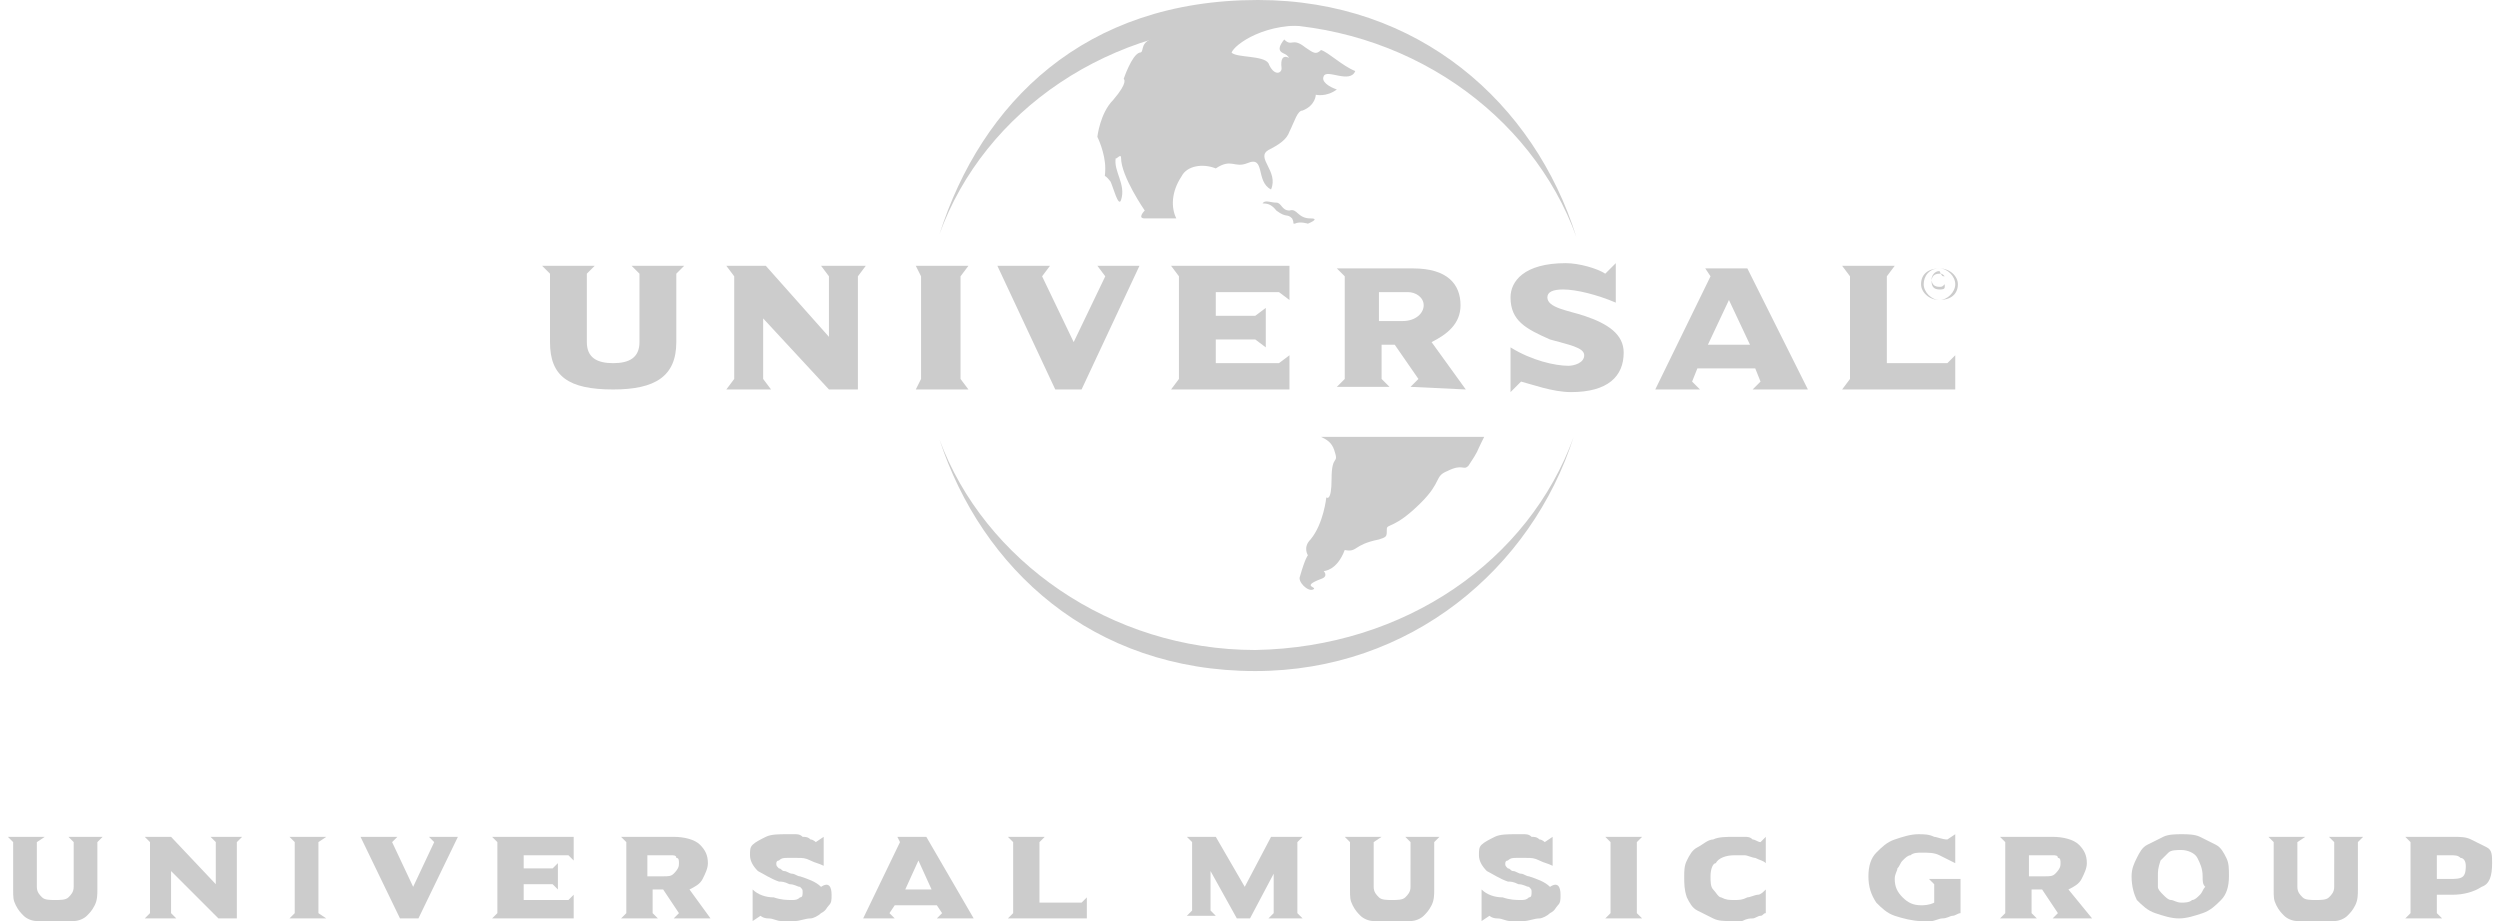 <?xml version="1.0" encoding="utf-8"?>
<!-- Generator: Adobe Illustrator 26.0.1, SVG Export Plug-In . SVG Version: 6.00 Build 0)  -->
<svg version="1.1" id="Layer_1" xmlns="http://www.w3.org/2000/svg" xmlns:xlink="http://www.w3.org/1999/xlink" x="0px" y="0px"
	 viewBox="0 0 95 35" style="enable-background:new 0 0 95 35;" xml:space="preserve">
<style type="text/css">
	.st0{fill-rule:evenodd;clip-rule:evenodd;fill:#CCCCCC;}
	.st1{fill:#CCCCCC;}
</style>
<g>
	<path class="st0" d="M59.8,16.6c-1.6,5-6.2,8.9-12.1,8.9c-6.2,0-10.4-3.9-12-8.8c1.7,4.6,6.5,8,12,8C53.4,24.6,58.1,21.3,59.8,16.6
		 M35.7,8.9c1.6-5,5.5-8.9,12.1-8.9c6.1,0,10.5,3.9,12.1,9c-1.7-4.7-6.5-8.1-12.1-8.1C42.2,0.9,37.4,4.2,35.7,8.9"/>
	<path class="st0" d="M48,7.7c0.1-0.1,0.3,0,0.5,0c0.2,0,0.2,0.3,0.5,0.3c0.3-0.1,0.3,0.3,0.8,0.3c0.4,0-0.1,0.2-0.1,0.2
		s-0.3-0.1-0.5,0c-0.1,0,0,0-0.1-0.2c-0.2-0.2-0.2,0-0.6-0.3C48.2,7.6,47.9,7.8,48,7.7 M50.2,16.6c0.2,0.1,0.4,0.2,0.5,0.5
		c0.2,0.6-0.1,0.1-0.1,1.1c0,0.9-0.2,0.7-0.2,0.7s-0.1,1-0.6,1.6c-0.3,0.3-0.1,0.6-0.1,0.6s-0.1,0.1-0.3,0.8
		c-0.1,0.2,0.3,0.6,0.5,0.5c0.2-0.1-0.5-0.1,0.3-0.4c0.3-0.1,0.1-0.3,0.1-0.3s0.5,0,0.8-0.8c0.5,0.1,0.3-0.2,1.3-0.4
		c0.3-0.1,0.3-0.1,0.3-0.4c0-0.2,0.3,0,1.3-1c0.8-0.8,0.5-1,1-1.2c0.6-0.3,0.6,0,0.8-0.2c0.4-0.6,0.3-0.5,0.5-0.9l0.1-0.2L50.2,16.6
		z M44.7,8.3c-0.2-0.4-0.2-1,0.2-1.6c0.2-0.4,0.8-0.5,1.3-0.3c0.6-0.4,0.7,0,1.2-0.2c0.7-0.3,0.3,0.7,0.9,1c0.3-0.7-0.6-1.2-0.1-1.5
		c0.4-0.2,0.7-0.4,0.8-0.7c0.2-0.4,0.3-0.8,0.5-0.8C50,4,50,3.6,50,3.6s0.4,0.1,0.8-0.2c-0.3-0.1-0.6-0.3-0.5-0.5
		c0.1-0.3,1,0.3,1.2-0.2c-0.5-0.2-1-0.7-1.3-0.8c-0.2,0.2-0.3,0.1-0.6-0.1c-0.5-0.4-0.5,0-0.8-0.3C48.4,2,48.8,2,48.9,2.1
		c0.3,0.3-0.3-0.3-0.2,0.5c0,0.2-0.3,0.3-0.5-0.2C48,2.1,47,2.2,46.8,2c0.1-0.3,1.3-1.2,3.1-1c-2.6-1-6.1,0.1-6.2,0.5
		c-0.4,0.2-0.2,0.5-0.4,0.5c-0.3,0.1-0.6,1-0.6,1s0.2,0.1-0.4,0.8c-0.5,0.5-0.6,1.4-0.6,1.4s0.3,0.6,0.3,1.2c0,0.5-0.1,0.1,0.2,0.5
		c0.1,0.2,0.3,1,0.4,0.7c0.2-0.6-0.3-1.1-0.2-1.6c0,0.1,0.2-0.2,0.2,0c0,0.7,0.9,2,0.9,2s-0.3,0.3,0,0.3L44.7,8.3z"/>
	<path class="st1" d="M26,10.1h-2l0.3,0.3v2.6c0,0.6-0.4,0.8-1,0.8c-0.6,0-1-0.2-1-0.8v-2.6l0.3-0.3h-2l0.3,0.3v2.6
		c0,1.3,0.7,1.8,2.4,1.8c1.6,0,2.4-0.5,2.4-1.8v-2.6L26,10.1z"/>
	<polygon class="st1" points="32.9,10.1 31.2,10.1 31.5,10.5 31.5,12.8 29.1,10.1 27.6,10.1 27.9,10.5 27.9,14.4 27.6,14.8 
		29.3,14.8 29,14.4 29,12.1 31.5,14.8 32.6,14.8 32.6,10.5 	"/>
	<polygon class="st1" points="36.8,14.8 36.5,14.4 36.5,10.5 36.8,10.1 34.8,10.1 35,10.5 35,14.4 34.8,14.8 	"/>
	<polygon class="st1" points="43.3,10.1 41.7,10.1 42,10.5 40.8,13 39.6,10.5 39.9,10.1 37.9,10.1 40.1,14.8 41.1,14.8 	"/>
	<polygon class="st1" points="49,14.8 49,13.5 48.6,13.8 46.2,13.8 46.2,12.9 47.7,12.9 48.1,13.2 48.1,11.7 47.7,12 46.2,12 
		46.2,11.1 48.6,11.1 49,11.4 49,10.1 44.5,10.1 44.8,10.5 44.8,14.4 44.5,14.8 	"/>
	<path class="st0" d="M55.7,14.8L54.4,13c0.6-0.3,1.1-0.7,1.1-1.4c0-0.8-0.5-1.4-1.8-1.4h-2.9l0.3,0.3v3.9l-0.3,0.3h2l-0.3-0.3v-1.3
		H53l0.9,1.3l-0.3,0.3L55.7,14.8L55.7,14.8z M54.1,11.6c0,0.3-0.3,0.6-0.8,0.6h-0.9v-1.1h1.1C53.8,11.1,54.1,11.3,54.1,11.6"/>
	<path class="st1" d="M61.7,13.4c0-0.7-0.6-1.1-1.5-1.4c-0.6-0.2-1.4-0.3-1.4-0.7c0-0.2,0.2-0.3,0.6-0.3c0.5,0,1.3,0.2,2,0.5V10
		l-0.4,0.4C60.7,10.2,60,10,59.5,10c-1.6,0-2.1,0.7-2.1,1.3c0,0.9,0.6,1.2,1.5,1.6c0.7,0.2,1.3,0.3,1.3,0.6c0,0.3-0.4,0.4-0.6,0.4
		c-0.5,0-1.4-0.2-2.2-0.7v1.7l0.4-0.4c0.4,0.1,1.2,0.4,1.9,0.4C61.1,14.9,61.7,14.3,61.7,13.4"/>
	<path class="st0" d="M68.7,14.8l-2.3-4.6h-1.6l0.2,0.3l-2.1,4.3h1.7l-0.3-0.3l0.2-0.5h2.2l0.2,0.5l-0.3,0.3H68.7z M66.5,13.1h-1.6
		l0.8-1.7L66.5,13.1z"/>
	<polygon class="st1" points="74.3,14.8 74.3,13.5 74,13.8 71.7,13.8 71.7,10.5 72,10.1 70,10.1 70.3,10.5 70.3,14.4 70,14.8 	"/>
	<path class="st1" d="M73.1,10.8c0,0.3,0.3,0.6,0.6,0.6c0.3,0,0.6-0.3,0.6-0.6c0-0.3-0.3-0.6-0.6-0.6C73.3,10.2,73.1,10.5,73.1,10.8
		 M73,10.8c0-0.4,0.3-0.6,0.7-0.6c0.4,0,0.7,0.3,0.7,0.6c0,0.4-0.3,0.6-0.7,0.6C73.3,11.4,73,11.1,73,10.8"/>
	<path class="st0" d="M73.9,10.5c-0.1-0.1-0.1-0.1-0.2-0.1c-0.2,0-0.3,0.1-0.3,0.3c0,0.2,0.1,0.3,0.3,0.3c0.1,0,0.2,0,0.2-0.1v-0.1
		c-0.1,0.1-0.1,0.1-0.2,0.1c-0.2,0-0.3-0.1-0.3-0.3c0-0.1,0.1-0.3,0.3-0.3C73.8,10.5,73.8,10.5,73.9,10.5L73.9,10.5L73.9,10.5z"/>
	<g>
		<path class="st1" d="M3.9,31.8L3.7,32v1.8c0,0.2,0,0.4-0.1,0.6c-0.1,0.2-0.2,0.3-0.3,0.4c-0.1,0.1-0.3,0.2-0.5,0.2
			c-0.2,0-0.4,0.1-0.7,0.1c-0.3,0-0.5,0-0.7-0.1c-0.2,0-0.4-0.1-0.5-0.2c-0.1-0.1-0.2-0.2-0.3-0.4c-0.1-0.2-0.1-0.3-0.1-0.6V32
			l-0.2-0.2h1.4L1.4,32v1.7c0,0.2,0.1,0.3,0.2,0.4c0.1,0.1,0.3,0.1,0.5,0.1s0.4,0,0.5-0.1c0.1-0.1,0.2-0.2,0.2-0.4V32l-0.2-0.2
			L3.9,31.8L3.9,31.8z"/>
		<path class="st1" d="M9.2,31.8L9,32v2.9H8.3l-1.8-1.8v1.6l0.2,0.2H5.5l0.2-0.2V32l-0.2-0.2h1l1.7,1.8V32L8,31.8H9.2z"/>
		<path class="st1" d="M12.4,34.9H11l0.2-0.2V32L11,31.8h1.4L12.1,32v2.7L12.4,34.9z"/>
		<path class="st1" d="M17.4,31.8l-1.5,3.1h-0.7l-1.5-3.1h1.4L14.9,32l0.8,1.7l0.8-1.7l-0.2-0.2H17.4z"/>
		<path class="st1" d="M21.8,34.9h-3.1l0.2-0.2V32l-0.2-0.2h3.1v0.9l-0.2-0.2h-1.7V33h1.1l0.2-0.2v1l-0.2-0.2h-1.1v0.6h1.7l0.2-0.2
			V34.9L21.8,34.9z"/>
		<path class="st1" d="M27,34.9h-1.4l0.2-0.2l-0.6-0.9h-0.4v0.9l0.2,0.2h-1.4l0.2-0.2V32l-0.2-0.2h2c0.4,0,0.8,0.1,1,0.3
			c0.2,0.2,0.3,0.4,0.3,0.7c0,0.2-0.1,0.4-0.2,0.6c-0.1,0.2-0.3,0.3-0.5,0.4L27,34.9z M25.8,32.8c0-0.1,0-0.2-0.1-0.2
			c0-0.1-0.1-0.1-0.2-0.1c-0.1,0-0.1,0-0.2,0h-0.7v0.8h0.6c0.2,0,0.3,0,0.4-0.1C25.8,33,25.8,32.9,25.8,32.8z"/>
		<path class="st1" d="M31.6,34c0,0.2,0,0.3-0.1,0.4c-0.1,0.1-0.1,0.2-0.3,0.3c-0.1,0.1-0.3,0.2-0.4,0.2c-0.2,0-0.4,0.1-0.6,0.1
			c-0.1,0-0.3,0-0.5,0c-0.2,0-0.3-0.1-0.5-0.1c-0.2,0-0.3-0.1-0.3-0.1L28.6,35v-1.2c0.2,0.2,0.5,0.3,0.8,0.3
			c0.3,0.1,0.5,0.1,0.7,0.1c0.1,0,0.2,0,0.3-0.1c0.1,0,0.1-0.1,0.1-0.2c0-0.1,0-0.1-0.1-0.2c-0.1,0-0.2-0.1-0.4-0.1
			c-0.2-0.1-0.3-0.1-0.4-0.1c-0.3-0.1-0.6-0.3-0.8-0.4c-0.2-0.2-0.3-0.4-0.3-0.6c0-0.2,0-0.3,0.1-0.4s0.3-0.2,0.5-0.3
			c0.2-0.1,0.5-0.1,0.8-0.1c0.1,0,0.2,0,0.3,0c0.1,0,0.2,0,0.3,0.1c0.1,0,0.2,0,0.3,0.1c0.1,0,0.2,0.1,0.2,0.1l0.3-0.2v1.1
			c-0.2-0.1-0.3-0.1-0.5-0.2c-0.2-0.1-0.3-0.1-0.5-0.1c-0.2,0-0.3,0-0.4,0c-0.1,0-0.2,0-0.3,0.1c-0.1,0-0.1,0.1-0.1,0.1
			c0,0.1,0,0.1,0.1,0.2c0.1,0,0.1,0.1,0.2,0.1c0.1,0,0.2,0.1,0.3,0.1c0.1,0,0.2,0.1,0.3,0.1c0.3,0.1,0.6,0.2,0.8,0.4
			C31.5,33.5,31.6,33.7,31.6,34z"/>
		<path class="st1" d="M37,34.9h-1.4l0.2-0.2l-0.2-0.3h-1.6l-0.2,0.3l0.2,0.2h-1.2l1.4-2.9l-0.1-0.2h1.1L37,34.9z M35.4,33.8
			l-0.5-1.1l-0.5,1.1H35.4z"/>
		<path class="st1" d="M41.3,34.9h-3l0.2-0.2V32l-0.2-0.2h1.4L39.5,32v2.3h1.6l0.2-0.2L41.3,34.9L41.3,34.9z"/>
		<path class="st1" d="M49.5,34.9h-1.3l0.2-0.2v-1.5l-0.9,1.7H47l-1-1.8v1.5l0.2,0.2h-1.1l0.2-0.2V32l-0.2-0.2h1.1l1.1,1.9l1-1.9
			h1.2L49.3,32v2.7L49.5,34.9z"/>
		<path class="st1" d="M54.7,31.8L54.5,32v1.8c0,0.2,0,0.4-0.1,0.6c-0.1,0.2-0.2,0.3-0.3,0.4c-0.1,0.1-0.3,0.2-0.5,0.2
			c-0.2,0-0.4,0.1-0.7,0.1c-0.3,0-0.5,0-0.7-0.1c-0.2,0-0.4-0.1-0.5-0.2c-0.1-0.1-0.2-0.2-0.3-0.4c-0.1-0.2-0.1-0.3-0.1-0.6V32
			l-0.2-0.2h1.4L52.2,32v1.7c0,0.2,0.1,0.3,0.2,0.4c0.1,0.1,0.3,0.1,0.5,0.1c0.2,0,0.4,0,0.5-0.1c0.1-0.1,0.2-0.2,0.2-0.4V32
			l-0.2-0.2L54.7,31.8L54.7,31.8z"/>
		<path class="st1" d="M59.3,34c0,0.2,0,0.3-0.1,0.4c-0.1,0.1-0.1,0.2-0.3,0.3c-0.1,0.1-0.3,0.2-0.4,0.2c-0.2,0-0.4,0.1-0.6,0.1
			c-0.1,0-0.3,0-0.5,0c-0.2,0-0.3-0.1-0.5-0.1c-0.2,0-0.3-0.1-0.3-0.1L56.3,35v-1.2c0.2,0.2,0.5,0.3,0.8,0.3
			c0.3,0.1,0.5,0.1,0.7,0.1c0.1,0,0.2,0,0.3-0.1c0.1,0,0.1-0.1,0.1-0.2c0-0.1,0-0.1-0.1-0.2c-0.1,0-0.2-0.1-0.4-0.1
			c-0.2-0.1-0.3-0.1-0.4-0.1c-0.3-0.1-0.6-0.3-0.8-0.4c-0.2-0.2-0.3-0.4-0.3-0.6c0-0.2,0-0.3,0.1-0.4c0.1-0.1,0.3-0.2,0.5-0.3
			c0.2-0.1,0.5-0.1,0.8-0.1c0.1,0,0.2,0,0.3,0c0.1,0,0.2,0,0.3,0.1c0.1,0,0.2,0,0.3,0.1c0.1,0,0.2,0.1,0.2,0.1l0.3-0.2v1.1
			c-0.2-0.1-0.3-0.1-0.5-0.2c-0.2-0.1-0.3-0.1-0.5-0.1c-0.2,0-0.3,0-0.4,0c-0.1,0-0.2,0-0.3,0.1c-0.1,0-0.1,0.1-0.1,0.1
			c0,0.1,0,0.1,0.1,0.2c0.1,0,0.1,0.1,0.2,0.1c0.1,0,0.2,0.1,0.3,0.1c0.1,0,0.2,0.1,0.3,0.1c0.3,0.1,0.6,0.2,0.8,0.4
			C59.2,33.5,59.3,33.7,59.3,34z"/>
		<path class="st1" d="M62.4,34.9H61l0.2-0.2V32L61,31.8h1.4L62.2,32v2.7L62.4,34.9z"/>
		<path class="st1" d="M67.1,34.7c-0.1,0-0.1,0.1-0.2,0.1c-0.1,0-0.2,0.1-0.3,0.1c-0.1,0-0.2,0-0.4,0.1c-0.1,0-0.3,0-0.4,0
			c-0.3,0-0.5,0-0.7-0.1c-0.2-0.1-0.4-0.2-0.6-0.3c-0.2-0.1-0.3-0.3-0.4-0.5C64,33.8,64,33.6,64,33.3c0-0.2,0-0.4,0.1-0.6
			c0.1-0.2,0.2-0.4,0.4-0.5c0.2-0.1,0.4-0.3,0.6-0.3c0.2-0.1,0.5-0.1,0.8-0.1c0.1,0,0.2,0,0.4,0c0.1,0,0.2,0,0.3,0.1
			c0.1,0,0.2,0.1,0.3,0.1l0.2-0.2v1c-0.1-0.1-0.2-0.1-0.4-0.2c-0.1,0-0.3-0.1-0.4-0.1c-0.1,0-0.3,0-0.4,0c-0.3,0-0.6,0.1-0.7,0.3
			C65.1,32.8,65,33,65,33.3c0,0.2,0,0.4,0.1,0.5c0.1,0.1,0.2,0.3,0.3,0.3c0.2,0.1,0.3,0.1,0.5,0.1c0.2,0,0.3,0,0.5-0.1
			c0.1,0,0.3-0.1,0.4-0.1c0.1,0,0.2-0.1,0.3-0.2L67.1,34.7L67.1,34.7z"/>
		<path class="st1" d="M73.5,33.6l-0.2-0.2h1.2v1.3c-0.1,0-0.2,0.1-0.3,0.1c-0.1,0-0.2,0.1-0.4,0.1c-0.1,0-0.3,0.1-0.4,0.1
			c-0.1,0-0.3,0-0.4,0c-0.3,0-0.7-0.1-1-0.2c-0.3-0.1-0.5-0.3-0.7-0.5C71.1,34,71,33.7,71,33.3c0-0.4,0.1-0.7,0.3-0.9
			c0.2-0.2,0.4-0.4,0.7-0.5c0.3-0.1,0.6-0.2,0.9-0.2c0.2,0,0.4,0,0.6,0.1c0.1,0,0.3,0.1,0.5,0.1l0.3-0.2v1.1
			c-0.2-0.1-0.4-0.2-0.6-0.3c-0.2-0.1-0.4-0.1-0.7-0.1c-0.1,0-0.3,0-0.4,0.1c-0.1,0-0.2,0.1-0.3,0.2c-0.1,0.1-0.1,0.2-0.2,0.3
			c0,0.1-0.1,0.2-0.1,0.4c0,0.3,0.1,0.5,0.3,0.7c0.2,0.2,0.4,0.3,0.7,0.3c0.1,0,0.3,0,0.5-0.1V33.6z"/>
		<path class="st1" d="M79.5,34.9H78l0.2-0.2l-0.6-0.9h-0.4v0.9l0.2,0.2H76l0.2-0.2V32L76,31.8h2c0.4,0,0.8,0.1,1,0.3
			c0.2,0.2,0.3,0.4,0.3,0.7c0,0.2-0.1,0.4-0.2,0.6c-0.1,0.2-0.3,0.3-0.5,0.4L79.5,34.9z M78.3,32.8c0-0.1,0-0.2-0.1-0.2
			c0-0.1-0.1-0.1-0.2-0.1c-0.1,0-0.1,0-0.2,0h-0.7v0.8h0.6c0.2,0,0.3,0,0.4-0.1C78.3,33,78.3,32.9,78.3,32.8z"/>
		<path class="st1" d="M84.7,33.3c0,0.4-0.1,0.7-0.3,0.9c-0.2,0.2-0.4,0.4-0.7,0.5c-0.3,0.1-0.6,0.2-0.9,0.2c-0.3,0-0.6-0.1-0.9-0.2
			c-0.3-0.1-0.5-0.3-0.7-0.5C81.1,34,81,33.7,81,33.3c0-0.3,0.1-0.5,0.2-0.7c0.1-0.2,0.2-0.4,0.4-0.5c0.2-0.1,0.4-0.2,0.6-0.3
			c0.2-0.1,0.5-0.1,0.7-0.1c0.2,0,0.5,0,0.7,0.1c0.2,0.1,0.4,0.2,0.6,0.3c0.2,0.1,0.3,0.3,0.4,0.5C84.7,32.8,84.7,33,84.7,33.3z
			 M83.7,33.3c0-0.3-0.1-0.5-0.2-0.7c-0.1-0.2-0.4-0.3-0.6-0.3c-0.2,0-0.4,0-0.5,0.1c-0.1,0.1-0.2,0.2-0.3,0.3
			C82,33,82,33.1,82,33.3c0,0.1,0,0.3,0,0.4c0,0.1,0.1,0.2,0.2,0.3c0.1,0.1,0.2,0.2,0.3,0.2c0.1,0,0.2,0.1,0.4,0.1
			c0.1,0,0.3,0,0.4-0.1c0.1,0,0.2-0.1,0.3-0.2s0.1-0.2,0.2-0.3C83.7,33.6,83.7,33.5,83.7,33.3z"/>
		<path class="st1" d="M89.8,31.8L89.6,32v1.8c0,0.2,0,0.4-0.1,0.6c-0.1,0.2-0.2,0.3-0.3,0.4c-0.1,0.1-0.3,0.2-0.5,0.2
			c-0.2,0-0.4,0.1-0.7,0.1c-0.3,0-0.5,0-0.7-0.1c-0.2,0-0.4-0.1-0.5-0.2c-0.1-0.1-0.2-0.2-0.3-0.4c-0.1-0.2-0.1-0.3-0.1-0.6V32
			l-0.2-0.2h1.4L87.3,32v1.7c0,0.2,0.1,0.3,0.2,0.4c0.1,0.1,0.3,0.1,0.5,0.1c0.2,0,0.4,0,0.5-0.1c0.1-0.1,0.2-0.2,0.2-0.4V32
			l-0.2-0.2L89.8,31.8L89.8,31.8z"/>
		<path class="st1" d="M94.7,32.8c0,0.5-0.1,0.8-0.4,0.9C94,33.9,93.6,34,93.2,34h-0.6v0.7l0.2,0.2h-1.4l0.2-0.2V32l-0.2-0.2h1.8
			c0.3,0,0.5,0,0.7,0.1c0.2,0.1,0.4,0.2,0.6,0.3C94.7,32.3,94.7,32.5,94.7,32.8z M93.7,32.9c0-0.2-0.1-0.3-0.2-0.3
			c-0.1-0.1-0.2-0.1-0.4-0.1h-0.5v0.9h0.5c0.2,0,0.4,0,0.5-0.1C93.7,33.2,93.7,33,93.7,32.9z"/>
	</g>
</g>
</svg>
